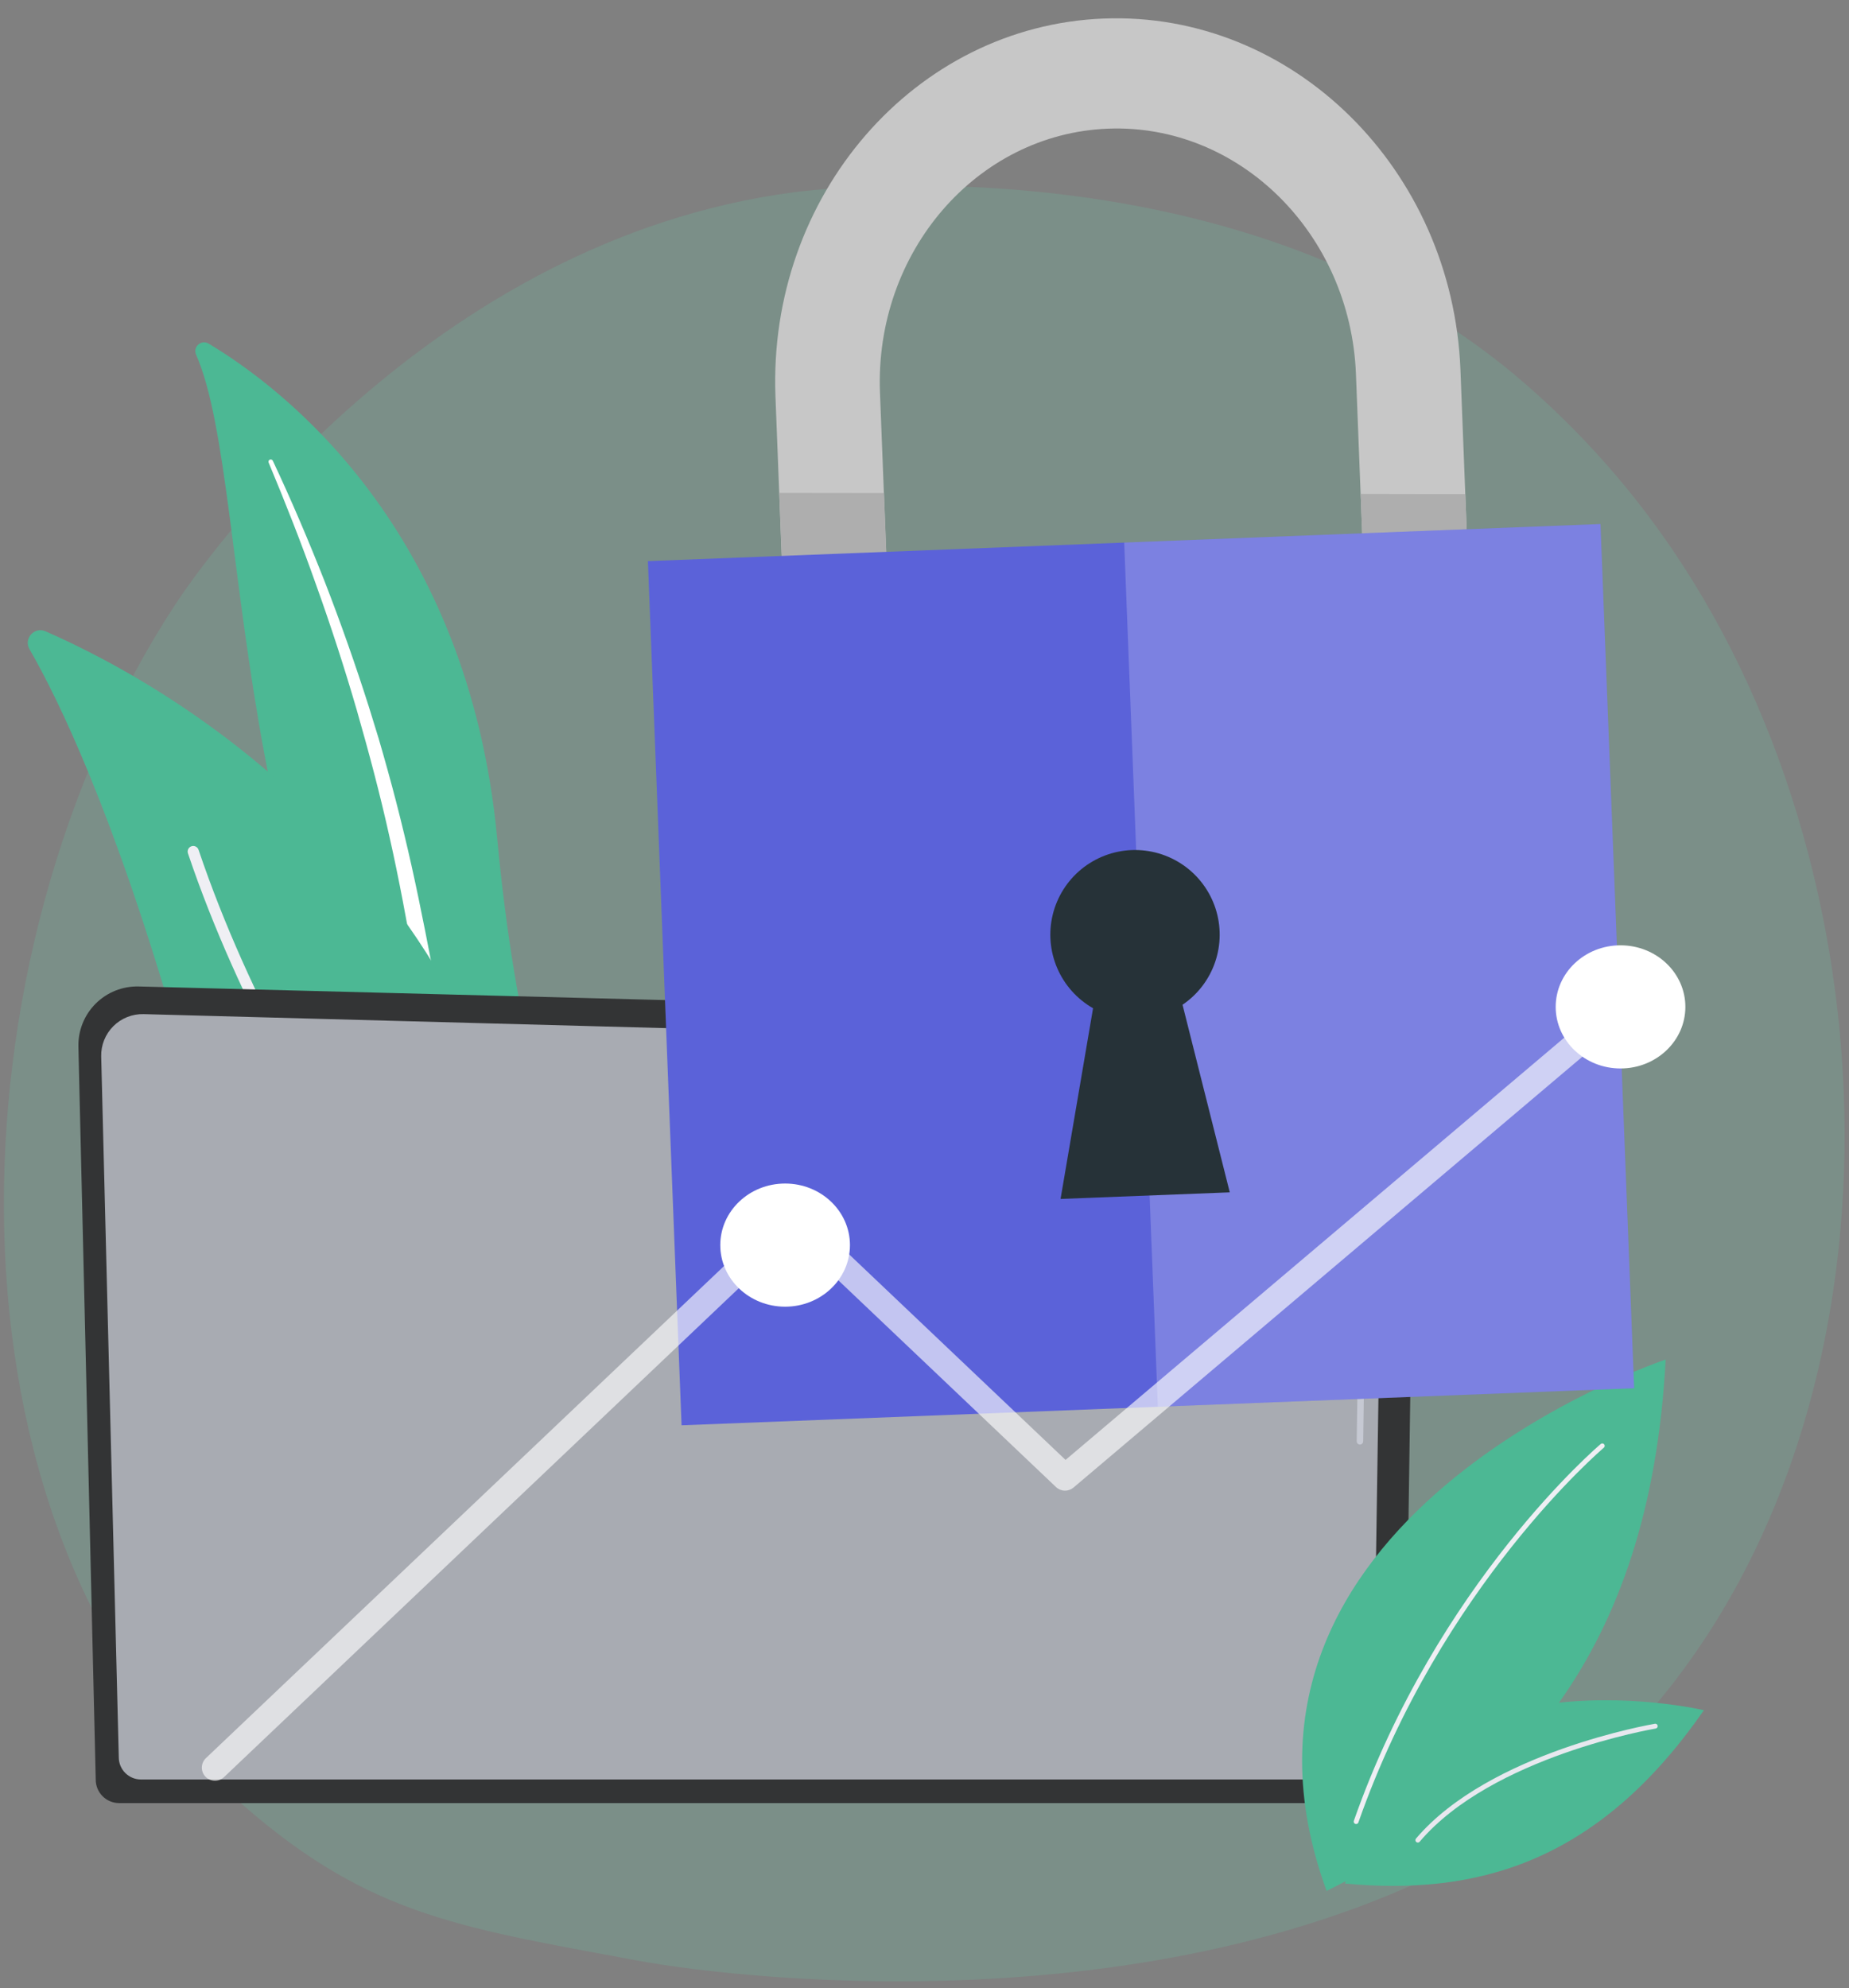 <svg width="239" height="257" viewBox="0 0 239 257" fill="none" xmlns="http://www.w3.org/2000/svg">
<rect x="0" y="0" width="239" height="257" fill="#808080" stroke="none"/>
<path d="M209.806 225.028C203.613 231.412 202.314 232.332 198.071 235.165C156.693 262.793 96.82 256.115 82.196 253.393C58.602 249.002 47.015 247.452 29.903 231.992C-8.98 196.862 -7.089 123.579 22.623 78.183C26.145 72.801 55.294 31.036 102.697 24.839C103.856 24.688 158.772 17.437 195.825 48.479C204.268 55.575 211.6 63.895 217.58 73.162C246.521 117.861 246.613 187.089 209.806 225.028Z" fill="#62E5B9" fill-opacity="0.15"/>
<path d="M25.343 45.834C24.9 44.83 26.024 43.853 26.966 44.416C36.532 50.133 60.482 68.28 64.261 108.321C69.001 158.559 83.1 174.185 98.17 182.301C98.17 182.301 79.625 180.99 64.699 165.269C28.052 126.673 33.219 63.688 25.343 45.834Z" fill="#4CB894"/>
<g style="mix-blend-mode:soft-light">
<path d="M34.726 59.797C36.91 65.028 38.99 70.298 40.874 75.638C42.786 80.966 44.533 86.347 46.115 91.781C47.674 97.217 49.13 102.681 50.352 108.2C51.598 113.713 52.606 119.272 53.599 124.858C54.623 130.436 55.622 136.06 57.201 141.599C58.77 147.128 61.026 152.558 64.206 157.415C65 158.625 65.82 159.826 66.701 160.966C67.562 162.123 68.475 163.242 69.407 164.345C75.036 170.985 82.051 176.313 89.959 179.953C90.089 180.016 90.229 180.053 90.373 180.062C90.516 180.07 90.66 180.051 90.796 180.004C90.932 179.957 91.058 179.884 91.166 179.789C91.273 179.694 91.362 179.578 91.425 179.449C91.488 179.32 91.525 179.179 91.534 179.035C91.543 178.892 91.523 178.748 91.476 178.612C91.43 178.476 91.356 178.35 91.261 178.242C91.166 178.135 91.05 178.047 90.921 177.984L90.917 177.982C89.668 177.351 88.428 176.707 87.221 176.01C86.612 175.671 86.019 175.306 85.42 174.952C84.834 174.576 84.234 174.223 83.661 173.829C81.342 172.294 79.137 170.595 77.064 168.743C72.907 165.063 69.279 160.743 66.233 156.108C64.734 153.774 63.413 151.329 62.282 148.796C61.158 146.248 60.206 143.627 59.432 140.951C57.858 135.584 56.823 130.026 55.759 124.456C54.688 118.887 53.574 113.298 52.231 107.763C51.567 104.994 50.854 102.239 50.091 99.496C49.718 98.122 49.318 96.756 48.921 95.39C48.51 94.028 48.091 92.668 47.663 91.311C45.937 85.888 44.046 80.525 41.989 75.221C39.907 69.931 37.684 64.698 35.264 59.559C35.232 59.489 35.173 59.434 35.101 59.407C35.028 59.379 34.948 59.382 34.878 59.413C34.807 59.444 34.752 59.502 34.723 59.574C34.695 59.646 34.696 59.726 34.727 59.797H34.726Z" fill="white"/>
</g>
<path d="M71.254 182.862C71.247 183.289 71.135 183.708 70.928 184.082C70.72 184.455 70.424 184.772 70.066 185.004C69.707 185.237 69.297 185.377 68.872 185.413C68.446 185.45 68.018 185.381 67.625 185.213C58.233 181.22 32.701 167.53 22.951 133.677C14.717 105.09 7.536 90.371 3.812 83.915C3.025 82.55 4.438 80.973 5.882 81.604C21.816 88.563 72.08 115.85 71.254 182.862Z" fill="#4CB894"/>
<path d="M68.894 183.699C68.829 183.784 68.747 183.854 68.652 183.903C68.558 183.952 68.454 183.98 68.347 183.984C68.241 183.988 68.135 183.969 68.036 183.927C67.938 183.886 67.851 183.823 67.78 183.743C67.479 183.406 37.543 149.55 24.299 110.319C24.266 110.229 24.252 110.133 24.257 110.037C24.262 109.941 24.287 109.847 24.328 109.761C24.37 109.674 24.429 109.597 24.501 109.533C24.573 109.47 24.656 109.421 24.747 109.391C24.838 109.36 24.934 109.348 25.03 109.354C25.126 109.361 25.219 109.387 25.305 109.431C25.391 109.474 25.467 109.534 25.529 109.607C25.591 109.68 25.638 109.765 25.667 109.857C38.815 148.803 68.558 182.447 68.857 182.782C68.969 182.907 69.033 183.067 69.04 183.234C69.047 183.401 68.995 183.566 68.894 183.699Z" fill="#EFEFF4"/>
<path d="M12.375 230.056C12.378 230.855 12.697 231.621 13.262 232.186C13.827 232.75 14.593 233.069 15.393 233.071H178.556C179.355 233.069 180.121 232.75 180.686 232.186C181.251 231.621 181.57 230.855 181.573 230.056L182.931 136.291C182.931 134.633 180.977 131.396 177.397 131.639L17.936 127.513C16.907 127.486 15.882 127.669 14.925 128.049C13.968 128.43 13.098 129.002 12.368 129.729C11.639 130.456 11.064 131.324 10.68 132.28C10.296 133.236 10.111 134.26 10.134 135.29L12.375 230.056Z" fill="#333435"/>
<path d="M15.354 227.164C15.356 227.921 15.658 228.645 16.193 229.18C16.727 229.715 17.452 230.017 18.209 230.019H174.621C175.377 230.017 176.102 229.715 176.637 229.18C177.172 228.645 177.473 227.921 177.475 227.164L178.757 142.043C178.606 136.921 174.115 135.08 171.393 135.188L18.564 131.088C17.84 131.069 17.119 131.198 16.447 131.466C15.774 131.733 15.163 132.135 14.65 132.647C14.137 133.158 13.734 133.768 13.464 134.44C13.194 135.112 13.064 135.832 13.081 136.556L15.354 227.164Z" fill="#A8ABB2"/>
<path d="M175.785 186.726H175.779C175.724 186.725 175.67 186.713 175.619 186.692C175.569 186.67 175.523 186.638 175.485 186.599C175.447 186.559 175.417 186.513 175.396 186.462C175.376 186.411 175.366 186.356 175.367 186.301L175.468 179.398C175.47 179.288 175.514 179.183 175.593 179.106C175.671 179.029 175.776 178.986 175.886 178.986H175.892C175.947 178.987 176.002 178.998 176.052 179.02C176.103 179.042 176.148 179.073 176.186 179.113C176.225 179.152 176.255 179.199 176.275 179.25C176.295 179.301 176.305 179.356 176.304 179.411L176.203 186.314C176.202 186.423 176.157 186.528 176.079 186.605C176 186.682 175.895 186.726 175.785 186.726Z" fill="#C6C9D3"/>
<path d="M176.034 169.809H176.028C175.973 169.808 175.918 169.797 175.868 169.775C175.817 169.753 175.772 169.722 175.733 169.682C175.695 169.643 175.665 169.596 175.645 169.545C175.625 169.494 175.615 169.44 175.615 169.385L176.004 142.945C175.996 141.375 175.52 140.121 174.586 139.227C172.845 137.558 170.08 137.643 169.963 137.649L121.116 136.339C121.061 136.338 121.007 136.325 120.956 136.303C120.906 136.281 120.861 136.249 120.823 136.209C120.785 136.169 120.756 136.122 120.736 136.071C120.717 136.019 120.707 135.965 120.709 135.91C120.708 135.854 120.718 135.799 120.74 135.748C120.761 135.696 120.793 135.65 120.834 135.612C120.874 135.573 120.922 135.544 120.975 135.525C121.027 135.507 121.083 135.499 121.138 135.503L169.957 136.813C170.26 136.795 173.204 136.744 175.165 138.623C176.268 139.68 176.832 141.136 176.84 142.95L176.452 169.397C176.45 169.507 176.405 169.612 176.327 169.689C176.249 169.766 176.144 169.809 176.034 169.809Z" fill="#C6C9D3"/>
<path d="M171.475 244.426C195.069 232.713 213.27 214.289 215.301 175.737C215.301 175.737 153.892 196.238 171.475 244.426Z" fill="#4CB894"/>
<path d="M173.859 243.473C190.442 245.004 206.352 241.132 220.242 221.063C220.242 221.062 180.394 211.708 173.859 243.473Z" fill="#4CB894"/>
<path d="M175.291 235.776C175.356 235.777 175.419 235.756 175.472 235.719C175.525 235.681 175.565 235.628 175.586 235.567C186.31 204.996 207.103 187.308 207.312 187.133C207.375 187.079 207.415 187.003 207.422 186.92C207.429 186.838 207.404 186.756 207.35 186.692C207.324 186.66 207.292 186.634 207.255 186.616C207.219 186.597 207.179 186.585 207.138 186.581C207.055 186.574 206.973 186.6 206.91 186.653C206.7 186.83 185.779 204.62 174.996 235.36C174.982 235.399 174.976 235.44 174.978 235.481C174.981 235.522 174.991 235.562 175.009 235.599C175.027 235.636 175.052 235.669 175.082 235.697C175.113 235.724 175.148 235.745 175.187 235.759C175.22 235.771 175.256 235.777 175.291 235.776Z" fill="#EFEFF4"/>
<path d="M183.268 238.173C183.313 238.173 183.358 238.163 183.399 238.144C183.44 238.125 183.477 238.097 183.506 238.062C192.866 227.03 213.804 223.47 214.014 223.435C214.055 223.428 214.094 223.414 214.129 223.392C214.164 223.37 214.194 223.342 214.218 223.309C214.242 223.275 214.259 223.238 214.268 223.198C214.278 223.158 214.279 223.116 214.272 223.076C214.266 223.035 214.252 222.996 214.23 222.96C214.209 222.925 214.181 222.895 214.147 222.871C214.114 222.847 214.076 222.83 214.035 222.821C213.995 222.811 213.953 222.811 213.913 222.818C213.7 222.853 192.535 226.452 183.029 237.658C182.99 237.703 182.966 237.759 182.958 237.818C182.95 237.877 182.959 237.937 182.984 237.991C183.009 238.045 183.049 238.091 183.099 238.123C183.149 238.156 183.208 238.173 183.268 238.173Z" fill="#E8E8EF"/>
<path d="M188.778 47.84L190.638 95.61L177.129 96.136L175.269 48.366C174.561 30.203 160.19 15.97 143.217 16.631C126.245 17.291 113.038 32.599 113.745 50.761L115.605 98.531L102.096 99.057L100.236 51.287C99.223 25.272 118.255 3.348 142.663 2.397C167.071 1.447 187.765 21.831 188.778 47.84Z" fill="#C7C7C7"/>
<path d="M100.731 63.712L114.262 63.729L115.617 98.531L102.108 99.057L100.731 63.712Z" fill="#AEAEAE"/>
<path d="M189.402 63.87L190.637 95.61L177.128 96.136L175.871 63.844L189.402 63.87Z" fill="#AEAEAE"/>
<path d="M206.876 67.738L83.748 72.532L88.098 184.237L211.225 179.443L206.876 67.738Z" fill="#5B62D9"/>
<path d="M206.876 67.738L145.312 70.135L149.661 181.84L211.225 179.443L206.876 67.738Z" fill="white" fill-opacity="0.2"/>
<path d="M152.854 129.877L158.96 154.125L137.087 154.977L141.288 130.327C139.223 129.15 137.597 127.331 136.657 125.147C135.717 122.963 135.513 120.532 136.078 118.222C136.642 115.912 137.944 113.849 139.785 112.344C141.627 110.84 143.908 109.976 146.284 109.883C148.66 109.791 151.002 110.475 152.955 111.831C154.908 113.188 156.365 115.144 157.108 117.403C157.85 119.662 157.837 122.101 157.069 124.352C156.302 126.603 154.822 128.542 152.854 129.877Z" fill="#263238"/>
<path opacity="0.63" d="M212.044 130.211L210.687 128.922C210.384 128.634 209.985 128.469 209.567 128.457C209.15 128.445 208.742 128.588 208.423 128.858L137.731 188.711L103.635 156.328C103.32 156.029 102.902 155.862 102.467 155.862C102.032 155.862 101.614 156.029 101.299 156.328L26.617 227.259C26.291 227.568 26.101 227.995 26.089 228.445C26.078 228.894 26.245 229.33 26.555 229.657C26.865 229.983 27.291 230.172 27.741 230.184C28.191 230.196 28.627 230.028 28.953 229.718L102.467 159.897L136.497 192.218C136.8 192.506 137.199 192.672 137.617 192.684C138.035 192.696 138.442 192.553 138.761 192.283L209.453 132.43L212.044 134.89V130.211Z" fill="white"/>
<path d="M101.483 168.905C106.112 168.905 109.864 165.342 109.864 160.946C109.864 156.55 106.112 152.986 101.483 152.986C96.855 152.986 93.103 156.55 93.103 160.946C93.103 165.342 96.855 168.905 101.483 168.905Z" fill="white"/>
<path d="M209.468 138.112C214.096 138.112 217.849 134.548 217.849 130.152C217.849 125.756 214.096 122.193 209.468 122.193C204.839 122.193 201.087 125.756 201.087 130.152C201.087 134.548 204.839 138.112 209.468 138.112Z" fill="white"/>
</svg>
